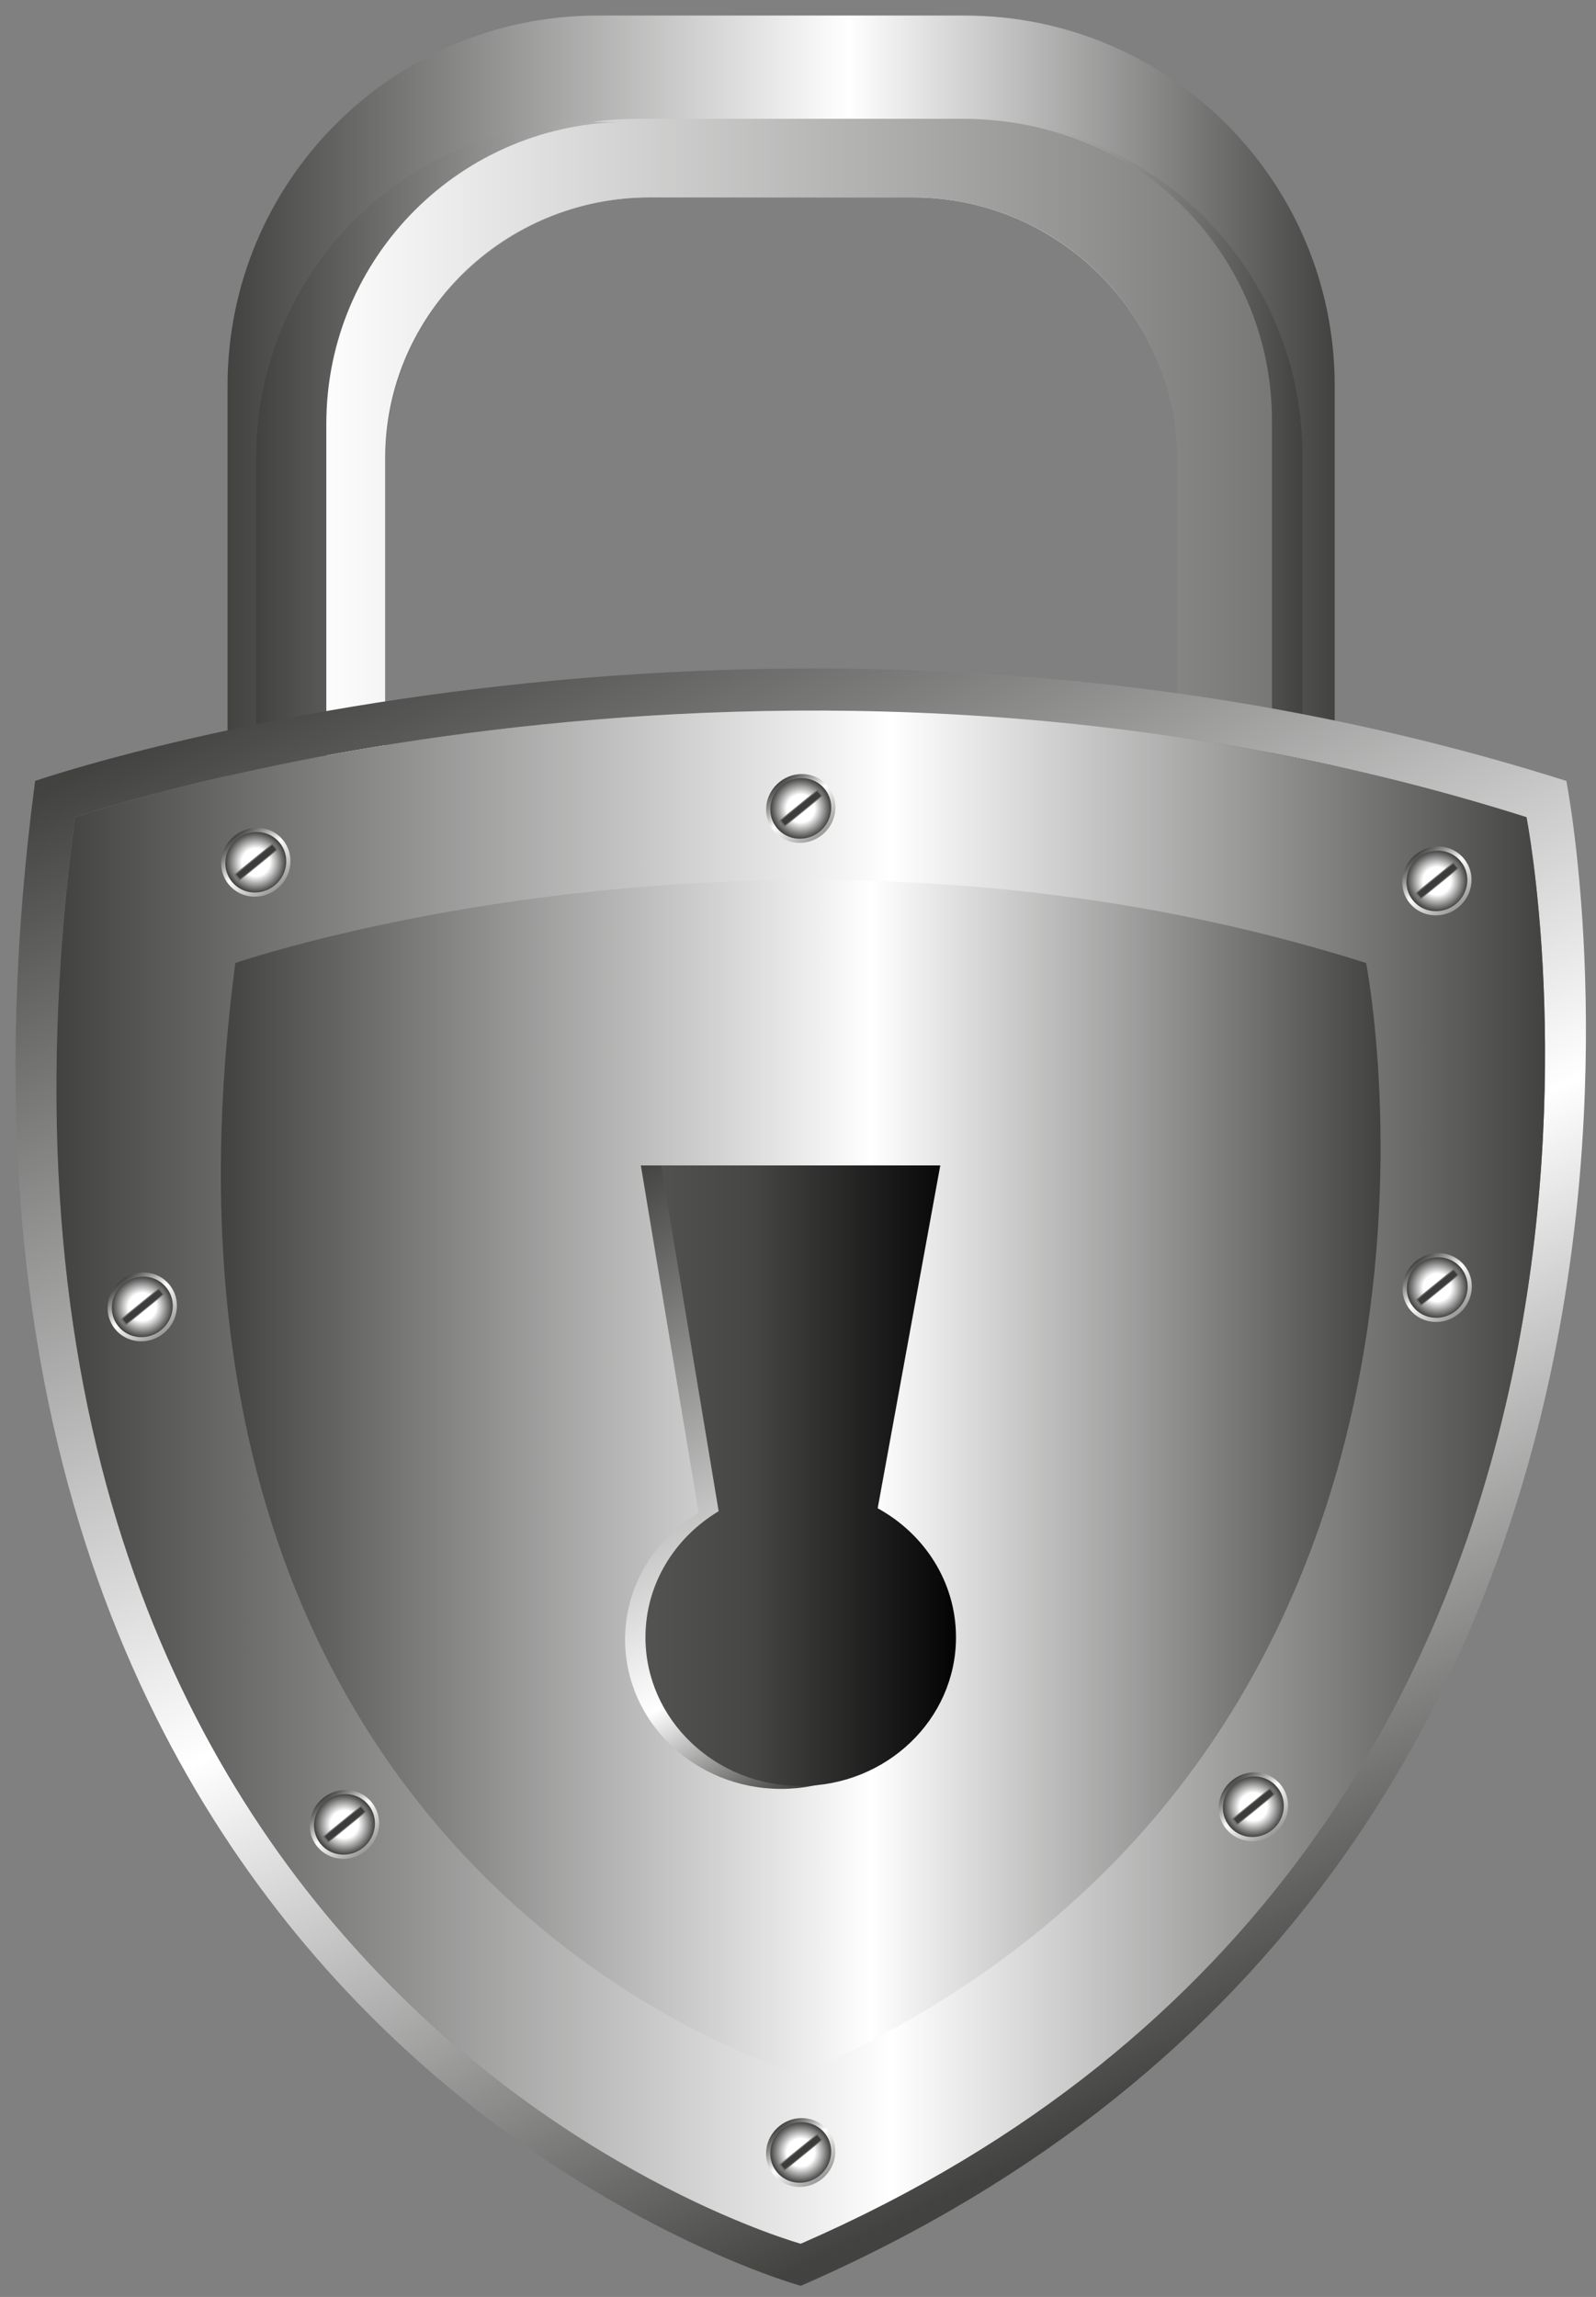<svg width="98" height="141" viewBox="0 0 98 141" fill="none" xmlns="http://www.w3.org/2000/svg">
<rect x="0" y="0" width="98" height="141" fill="#808080" stroke="none"/>
<path d="M59.234 0.955H36.694C24.146 0.955 13.973 11.129 13.973 23.676V58.389C13.973 70.938 24.145 81.11 36.694 81.11H59.234C71.782 81.11 81.955 70.938 81.955 58.389V23.676C81.956 11.129 71.783 0.955 59.234 0.955ZM72.281 53.203C72.281 62.178 65.004 69.456 56.027 69.456H39.903C30.926 69.456 23.649 62.178 23.649 53.203V28.37C23.649 19.394 30.925 12.117 39.903 12.117H56.026C65.004 12.117 72.28 19.394 72.28 28.37V53.203H72.281Z" fill="url(#paint0_linear_4675_876)"/>
<path d="M59.121 7.291H39.216C28.136 7.291 19.152 16.273 19.152 27.355V58.008C19.152 69.089 28.136 78.071 39.216 78.071H59.121C70.2 78.071 79.184 69.089 79.184 58.008V27.355C79.184 16.273 70.2 7.291 59.121 7.291ZM72.28 52.603C72.28 61.451 65.002 68.621 56.027 68.621H39.902C30.927 68.621 23.649 61.451 23.649 52.603V28.133C23.649 19.286 30.926 12.116 39.902 12.116H56.027C65.002 12.116 72.28 19.286 72.28 28.133V52.603Z" fill="url(#paint1_linear_4675_876)"/>
<path d="M78.103 25.823V50.005H79.966V27.885C79.966 17.88 72.83 9.544 63.371 7.682C71.783 9.435 78.103 16.89 78.103 25.823Z" fill="url(#paint2_linear_4675_876)"/>
<path d="M20.037 50.2V26.018C20.037 15.784 28.335 7.486 38.569 7.486H36.322C24.949 7.486 15.727 16.707 15.727 28.082V50.201L20.037 50.2Z" fill="url(#paint3_linear_4675_876)"/>
<path d="M96.179 47.937C47.124 32.403 2.157 47.937 2.157 47.937C-7.972 124.522 49.168 140.317 49.168 140.317C109.26 114.146 96.179 47.937 96.179 47.937ZM49.168 137.73C49.168 137.73 -4.997 122.759 4.606 50.163C4.606 50.163 47.231 35.437 93.731 50.163C93.731 50.163 106.13 112.924 49.168 137.73Z" fill="url(#paint4_linear_4675_876)"/>
<path d="M4.606 50.164C4.606 50.164 47.231 35.438 93.731 50.164C93.731 50.164 106.131 112.925 49.168 137.731C49.168 137.731 -4.997 122.761 4.606 50.164Z" fill="url(#paint5_linear_4675_876)"/>
<path d="M14.451 59.114C14.451 59.114 47.658 47.642 83.883 59.114C83.883 59.114 93.544 108.008 49.167 127.332C49.167 127.332 6.971 115.669 14.451 59.114Z" fill="url(#paint6_linear_4675_876)"/>
<path d="M14.393 51.312C15.316 50.562 16.654 50.676 17.38 51.569C18.106 52.465 17.947 53.797 17.024 54.547C16.101 55.298 14.765 55.184 14.038 54.288C13.312 53.395 13.47 52.062 14.393 51.312Z" fill="url(#paint7_linear_4675_876)"/>
<path d="M14.55 51.508C15.361 50.848 16.537 50.949 17.177 51.736C17.815 52.522 17.675 53.694 16.864 54.353C16.052 55.013 14.876 54.911 14.238 54.125C13.597 53.341 13.738 52.168 14.55 51.508Z" fill="url(#paint8_radial_4675_876)"/>
<path d="M14.371 53.693C14.418 53.759 14.468 53.826 14.521 53.889C14.574 53.954 14.629 54.016 14.685 54.076L17.082 52.127C17.035 52.061 16.986 51.994 16.933 51.93C16.879 51.866 16.825 51.802 16.769 51.742L14.371 53.693Z" fill="#706F6F"/>
<path d="M14.504 53.674C14.538 53.723 14.574 53.773 14.613 53.82C14.653 53.869 14.694 53.914 14.736 53.957L16.95 52.158C16.916 52.106 16.88 52.057 16.841 52.01C16.802 51.961 16.762 51.915 16.719 51.871L14.504 53.674Z" fill="#3C3C3B"/>
<path d="M47.855 48.01C48.778 47.26 50.115 47.376 50.842 48.269C51.568 49.163 51.408 50.495 50.486 51.246C49.562 51.997 48.225 51.881 47.499 50.988C46.773 50.093 46.931 48.761 47.855 48.01Z" fill="url(#paint9_linear_4675_876)"/>
<path d="M48.015 48.205C48.827 47.546 50.002 47.646 50.642 48.433C51.28 49.218 51.139 50.39 50.329 51.05C49.517 51.71 48.341 51.609 47.702 50.824C47.062 50.038 47.203 48.865 48.015 48.205Z" fill="url(#paint10_radial_4675_876)"/>
<path d="M47.832 50.39C47.88 50.456 47.93 50.523 47.983 50.588C48.036 50.652 48.091 50.715 48.146 50.776L50.544 48.825C50.497 48.76 50.448 48.692 50.394 48.627C50.341 48.563 50.286 48.501 50.231 48.44L47.832 50.39Z" fill="#706F6F"/>
<path d="M47.965 50.37C47.999 50.42 48.035 50.469 48.074 50.516C48.114 50.564 48.155 50.609 48.196 50.653L50.41 48.853C50.376 48.802 50.34 48.753 50.301 48.706C50.261 48.658 50.221 48.611 50.179 48.568L47.965 50.37Z" fill="#3C3C3B"/>
<path d="M86.914 52.46C87.837 51.71 89.174 51.825 89.9 52.718C90.627 53.613 90.468 54.945 89.545 55.697C88.622 56.447 87.285 56.331 86.558 55.437C85.831 54.544 85.99 53.21 86.914 52.46Z" fill="url(#paint11_linear_4675_876)"/>
<path d="M87.073 52.654C87.885 51.995 89.061 52.096 89.7 52.882C90.34 53.667 90.198 54.84 89.386 55.501C88.575 56.16 87.399 56.059 86.76 55.272C86.121 54.486 86.262 53.315 87.073 52.654Z" fill="url(#paint12_radial_4675_876)"/>
<path d="M86.891 54.84C86.939 54.906 86.988 54.973 87.042 55.038C87.094 55.103 87.149 55.163 87.205 55.224L89.603 53.275C89.556 53.21 89.506 53.142 89.454 53.078C89.402 53.013 89.347 52.949 89.291 52.889L86.891 54.84Z" fill="#706F6F"/>
<path d="M87.023 54.821C87.058 54.87 87.094 54.92 87.133 54.967C87.172 55.016 87.213 55.061 87.256 55.104L89.469 53.304C89.434 53.253 89.4 53.204 89.36 53.157C89.322 53.108 89.281 53.061 89.239 53.018L87.023 54.821Z" fill="#3C3C3B"/>
<path d="M47.851 130.515C48.774 129.764 50.112 129.88 50.837 130.774C51.564 131.667 51.405 133 50.482 133.749C49.559 134.501 48.222 134.385 47.495 133.492C46.768 132.598 46.927 131.266 47.851 130.515Z" fill="url(#paint13_linear_4675_876)"/>
<path d="M48.01 130.71C48.823 130.049 49.998 130.15 50.637 130.937C51.276 131.722 51.135 132.893 50.323 133.552C49.511 134.214 48.336 134.113 47.697 133.326C47.058 132.541 47.199 131.369 48.01 130.71Z" fill="url(#paint14_radial_4675_876)"/>
<path d="M47.828 132.893C47.876 132.96 47.925 133.026 47.979 133.091C48.031 133.155 48.086 133.218 48.142 133.277L50.539 131.329C50.493 131.262 50.443 131.195 50.39 131.131C50.337 131.067 50.282 131.004 50.227 130.943L47.828 132.893Z" fill="#706F6F"/>
<path d="M47.961 132.874C47.996 132.924 48.031 132.972 48.071 133.02C48.11 133.069 48.151 133.114 48.193 133.157L50.406 131.357C50.372 131.307 50.337 131.257 50.297 131.21C50.258 131.162 50.217 131.115 50.176 131.072L47.961 132.874Z" fill="#3C3C3B"/>
<path d="M7.421 78.607C8.344 77.857 9.681 77.971 10.407 78.865C11.134 79.759 10.975 81.091 10.052 81.841C9.129 82.593 7.792 82.477 7.065 81.584C6.338 80.691 6.498 79.358 7.421 78.607Z" fill="url(#paint15_linear_4675_876)"/>
<path d="M7.581 78.803C8.393 78.143 9.569 78.244 10.207 79.029C10.847 79.815 10.707 80.987 9.895 81.646C9.083 82.307 7.908 82.205 7.269 81.419C6.629 80.635 6.77 79.463 7.581 78.803Z" fill="url(#paint16_radial_4675_876)"/>
<path d="M7.398 80.986C7.446 81.052 7.495 81.119 7.549 81.184C7.601 81.248 7.657 81.311 7.712 81.37L10.109 79.421C10.062 79.355 10.013 79.288 9.96 79.223C9.907 79.159 9.853 79.095 9.797 79.035L7.398 80.986Z" fill="#706F6F"/>
<path d="M7.531 80.969C7.566 81.019 7.602 81.067 7.642 81.115C7.681 81.164 7.722 81.208 7.764 81.252L9.978 79.452C9.944 79.402 9.909 79.351 9.869 79.305C9.831 79.256 9.79 79.21 9.748 79.166L7.531 80.969Z" fill="#3C3C3B"/>
<path d="M19.835 110.375C20.758 109.624 22.096 109.739 22.822 110.633C23.549 111.527 23.39 112.86 22.466 113.609C21.543 114.361 20.205 114.245 19.478 113.352C18.753 112.458 18.912 111.125 19.835 110.375Z" fill="url(#paint17_linear_4675_876)"/>
<path d="M19.995 110.569C20.807 109.909 21.982 110.01 22.622 110.796C23.261 111.582 23.12 112.753 22.308 113.412C21.497 114.073 20.322 113.973 19.682 113.186C19.043 112.401 19.183 111.23 19.995 110.569Z" fill="url(#paint18_radial_4675_876)"/>
<path d="M19.812 112.753C19.86 112.82 19.91 112.886 19.963 112.951C20.017 113.015 20.07 113.078 20.127 113.137L22.523 111.188C22.477 111.122 22.428 111.055 22.375 110.99C22.322 110.926 22.267 110.862 22.212 110.803L19.812 112.753Z" fill="#706F6F"/>
<path d="M19.945 112.735C19.98 112.785 20.017 112.833 20.056 112.881C20.096 112.929 20.136 112.974 20.178 113.018L22.391 111.217C22.357 111.168 22.322 111.117 22.282 111.071C22.244 111.022 22.204 110.976 22.161 110.932L19.945 112.735Z" fill="#3C3C3B"/>
<path d="M75.648 109.292C76.571 108.541 77.908 108.657 78.634 109.55C79.361 110.445 79.201 111.777 78.278 112.528C77.355 113.279 76.018 113.164 75.291 112.269C74.565 111.376 74.724 110.043 75.648 109.292Z" fill="url(#paint19_linear_4675_876)"/>
<path d="M75.804 109.486C76.616 108.826 77.791 108.927 78.43 109.714C79.069 110.5 78.929 111.672 78.117 112.331C77.305 112.99 76.129 112.889 75.491 112.103C74.851 111.319 74.991 110.146 75.804 109.486Z" fill="url(#paint20_radial_4675_876)"/>
<path d="M75.625 111.673C75.673 111.739 75.722 111.806 75.775 111.869C75.828 111.934 75.883 111.996 75.939 112.056L78.336 110.107C78.289 110.041 78.24 109.974 78.187 109.91C78.133 109.845 78.079 109.782 78.023 109.721L75.625 111.673Z" fill="#706F6F"/>
<path d="M75.758 111.653C75.793 111.702 75.829 111.752 75.868 111.799C75.907 111.848 75.948 111.892 75.99 111.936L78.204 110.137C78.17 110.085 78.134 110.036 78.095 109.988C78.055 109.94 78.016 109.894 77.973 109.85L75.758 111.653Z" fill="#3C3C3B"/>
<path d="M86.932 77.42C87.855 76.669 89.193 76.784 89.92 77.678C90.646 78.572 90.486 79.904 89.563 80.656C88.641 81.406 87.303 81.291 86.577 80.397C85.851 79.503 86.009 78.17 86.932 77.42Z" fill="url(#paint21_linear_4675_876)"/>
<path d="M87.094 77.613C87.904 76.953 89.079 77.054 89.721 77.841C90.359 78.627 90.218 79.799 89.406 80.458C88.594 81.119 87.419 81.017 86.781 80.23C86.141 79.445 86.281 78.273 87.094 77.613Z" fill="url(#paint22_radial_4675_876)"/>
<path d="M86.91 79.799C86.957 79.865 87.007 79.932 87.06 79.996C87.113 80.061 87.168 80.123 87.223 80.183L89.621 78.233C89.573 78.167 89.525 78.1 89.471 78.036C89.418 77.972 89.363 77.908 89.308 77.848L86.91 79.799Z" fill="#706F6F"/>
<path d="M87.043 79.781C87.077 79.83 87.114 79.878 87.153 79.927C87.193 79.974 87.233 80.02 87.275 80.064L89.489 78.262C89.455 78.212 89.419 78.162 89.38 78.116C89.341 78.067 89.301 78.022 89.258 77.977L87.043 79.781Z" fill="#3C3C3B"/>
<path d="M38.383 100.641C38.383 105.705 42.672 109.811 47.962 109.811C53.252 109.811 57.542 105.706 57.542 100.641C57.542 97.234 55.594 94.265 52.71 92.685L56.572 71.539H39.35L42.899 92.867C40.19 94.486 38.383 97.357 38.383 100.641Z" fill="url(#paint23_linear_4675_876)"/>
<path d="M39.633 100.506C39.633 105.546 43.902 109.632 49.166 109.632C54.432 109.632 58.701 105.546 58.701 100.506C58.701 97.113 56.762 94.159 53.893 92.586L57.737 71.539H40.596L44.128 92.767C41.433 94.38 39.633 97.237 39.633 100.506Z" fill="url(#paint24_linear_4675_876)"/>
<defs>
<linearGradient id="paint0_linear_4675_876" x1="13.973" y1="41.032" x2="81.955" y2="41.032" gradientUnits="userSpaceOnUse">
<stop stop-color="#424241"/>
<stop offset="0.561" stop-color="white"/>
<stop offset="1" stop-color="#424241"/>
</linearGradient>
<linearGradient id="paint1_linear_4675_876" x1="19.152" y1="42.682" x2="79.184" y2="42.682" gradientUnits="userSpaceOnUse">
<stop stop-color="white"/>
<stop offset="1" stop-color="#757574"/>
</linearGradient>
<linearGradient id="paint2_linear_4675_876" x1="18.344" y1="28.843" x2="79.966" y2="28.843" gradientUnits="userSpaceOnUse">
<stop stop-color="#424241"/>
<stop offset="0.561" stop-color="white"/>
<stop offset="1" stop-color="#424241"/>
</linearGradient>
<linearGradient id="paint3_linear_4675_876" x1="15.727" y1="28.843" x2="77.348" y2="28.843" gradientUnits="userSpaceOnUse">
<stop stop-color="#424241"/>
<stop offset="0.561" stop-color="white"/>
<stop offset="1" stop-color="#424241"/>
</linearGradient>
<linearGradient id="paint4_linear_4675_876" x1="31.698" y1="33.983" x2="77.077" y2="125.438" gradientUnits="userSpaceOnUse">
<stop stop-color="#424241"/>
<stop offset="0.566" stop-color="white"/>
<stop offset="1" stop-color="#424241"/>
</linearGradient>
<linearGradient id="paint5_linear_4675_876" x1="3.464" y1="90.675" x2="94.871" y2="90.675" gradientUnits="userSpaceOnUse">
<stop stop-color="#424241"/>
<stop offset="0.561" stop-color="white"/>
<stop offset="1" stop-color="#424241"/>
</linearGradient>
<linearGradient id="paint6_linear_4675_876" x1="13.562" y1="90.674" x2="84.771" y2="90.674" gradientUnits="userSpaceOnUse">
<stop stop-color="#424241"/>
<stop offset="0.561" stop-color="white"/>
<stop offset="1" stop-color="#424241"/>
</linearGradient>
<linearGradient id="paint7_linear_4675_876" x1="17.024" y1="54.547" x2="14.393" y2="51.311" gradientUnits="userSpaceOnUse">
<stop stop-color="#999998"/>
<stop offset="0.532" stop-color="white"/>
<stop offset="1" stop-color="#424241"/>
</linearGradient>
<radialGradient id="paint8_radial_4675_876" cx="0" cy="0" r="1" gradientUnits="userSpaceOnUse" gradientTransform="translate(15.707 52.93) rotate(-129.115) scale(1.864)">
<stop offset="0.459" stop-color="white"/>
<stop offset="1" stop-color="#424241"/>
</radialGradient>
<linearGradient id="paint9_linear_4675_876" x1="50.485" y1="51.246" x2="47.854" y2="48.01" gradientUnits="userSpaceOnUse">
<stop stop-color="#999998"/>
<stop offset="0.532" stop-color="white"/>
<stop offset="1" stop-color="#424241"/>
</linearGradient>
<radialGradient id="paint10_radial_4675_876" cx="0" cy="0" r="1" gradientUnits="userSpaceOnUse" gradientTransform="translate(49.171 49.627) rotate(-129.115) scale(1.864)">
<stop offset="0.459" stop-color="white"/>
<stop offset="1" stop-color="#424241"/>
</radialGradient>
<linearGradient id="paint11_linear_4675_876" x1="89.544" y1="55.696" x2="86.913" y2="52.46" gradientUnits="userSpaceOnUse">
<stop stop-color="#999998"/>
<stop offset="0.532" stop-color="white"/>
<stop offset="1" stop-color="#424241"/>
</linearGradient>
<radialGradient id="paint12_radial_4675_876" cx="0" cy="0" r="1" gradientUnits="userSpaceOnUse" gradientTransform="translate(88.23 54.077) rotate(-129.115) scale(1.864)">
<stop offset="0.459" stop-color="white"/>
<stop offset="1" stop-color="#424241"/>
</radialGradient>
<linearGradient id="paint13_linear_4675_876" x1="50.48" y1="133.749" x2="47.85" y2="130.515" gradientUnits="userSpaceOnUse">
<stop stop-color="#999998"/>
<stop offset="0.532" stop-color="white"/>
<stop offset="1" stop-color="#424241"/>
</linearGradient>
<radialGradient id="paint14_radial_4675_876" cx="0" cy="0" r="1" gradientUnits="userSpaceOnUse" gradientTransform="translate(49.167 132.132) rotate(-129.115) scale(1.864)">
<stop offset="0.459" stop-color="white"/>
<stop offset="1" stop-color="#424241"/>
</radialGradient>
<linearGradient id="paint15_linear_4675_876" x1="10.051" y1="81.842" x2="7.421" y2="78.608" gradientUnits="userSpaceOnUse">
<stop stop-color="#999998"/>
<stop offset="0.532" stop-color="white"/>
<stop offset="1" stop-color="#424241"/>
</linearGradient>
<radialGradient id="paint16_radial_4675_876" cx="0" cy="0" r="1" gradientUnits="userSpaceOnUse" gradientTransform="translate(8.737 80.225) rotate(-129.115) scale(1.864)">
<stop offset="0.459" stop-color="white"/>
<stop offset="1" stop-color="#424241"/>
</radialGradient>
<linearGradient id="paint17_linear_4675_876" x1="22.465" y1="113.609" x2="19.835" y2="110.375" gradientUnits="userSpaceOnUse">
<stop stop-color="#999998"/>
<stop offset="0.532" stop-color="white"/>
<stop offset="1" stop-color="#424241"/>
</linearGradient>
<radialGradient id="paint18_radial_4675_876" cx="0" cy="0" r="1" gradientUnits="userSpaceOnUse" gradientTransform="translate(21.151 111.991) rotate(-129.115) scale(1.864)">
<stop offset="0.459" stop-color="white"/>
<stop offset="1" stop-color="#424241"/>
</radialGradient>
<linearGradient id="paint19_linear_4675_876" x1="78.278" y1="112.528" x2="75.648" y2="109.293" gradientUnits="userSpaceOnUse">
<stop stop-color="#999998"/>
<stop offset="0.532" stop-color="white"/>
<stop offset="1" stop-color="#424241"/>
</linearGradient>
<radialGradient id="paint20_radial_4675_876" cx="0" cy="0" r="1" gradientUnits="userSpaceOnUse" gradientTransform="translate(76.961 110.909) rotate(-129.115) scale(1.864)">
<stop offset="0.459" stop-color="white"/>
<stop offset="1" stop-color="#424241"/>
</radialGradient>
<linearGradient id="paint21_linear_4675_876" x1="89.563" y1="80.654" x2="86.933" y2="77.419" gradientUnits="userSpaceOnUse">
<stop stop-color="#999998"/>
<stop offset="0.532" stop-color="white"/>
<stop offset="1" stop-color="#424241"/>
</linearGradient>
<radialGradient id="paint22_radial_4675_876" cx="0" cy="0" r="1" gradientUnits="userSpaceOnUse" gradientTransform="translate(88.25 79.036) rotate(-129.115) scale(1.864)">
<stop offset="0.459" stop-color="white"/>
<stop offset="1" stop-color="#424241"/>
</radialGradient>
<linearGradient id="paint23_linear_4675_876" x1="39.1" y1="71.295" x2="57.135" y2="105.503" gradientUnits="userSpaceOnUse">
<stop stop-color="#424241"/>
<stop offset="0.785" stop-color="white"/>
<stop offset="1" stop-color="#424241"/>
</linearGradient>
<linearGradient id="paint24_linear_4675_876" x1="39.633" y1="90.585" x2="58.702" y2="90.585" gradientUnits="userSpaceOnUse">
<stop stop-color="#535352"/>
<stop offset="0.343" stop-color="#464645"/>
<stop offset="0.968" stop-color="#070707"/>
<stop offset="1"/>
</linearGradient>
</defs>
</svg>
